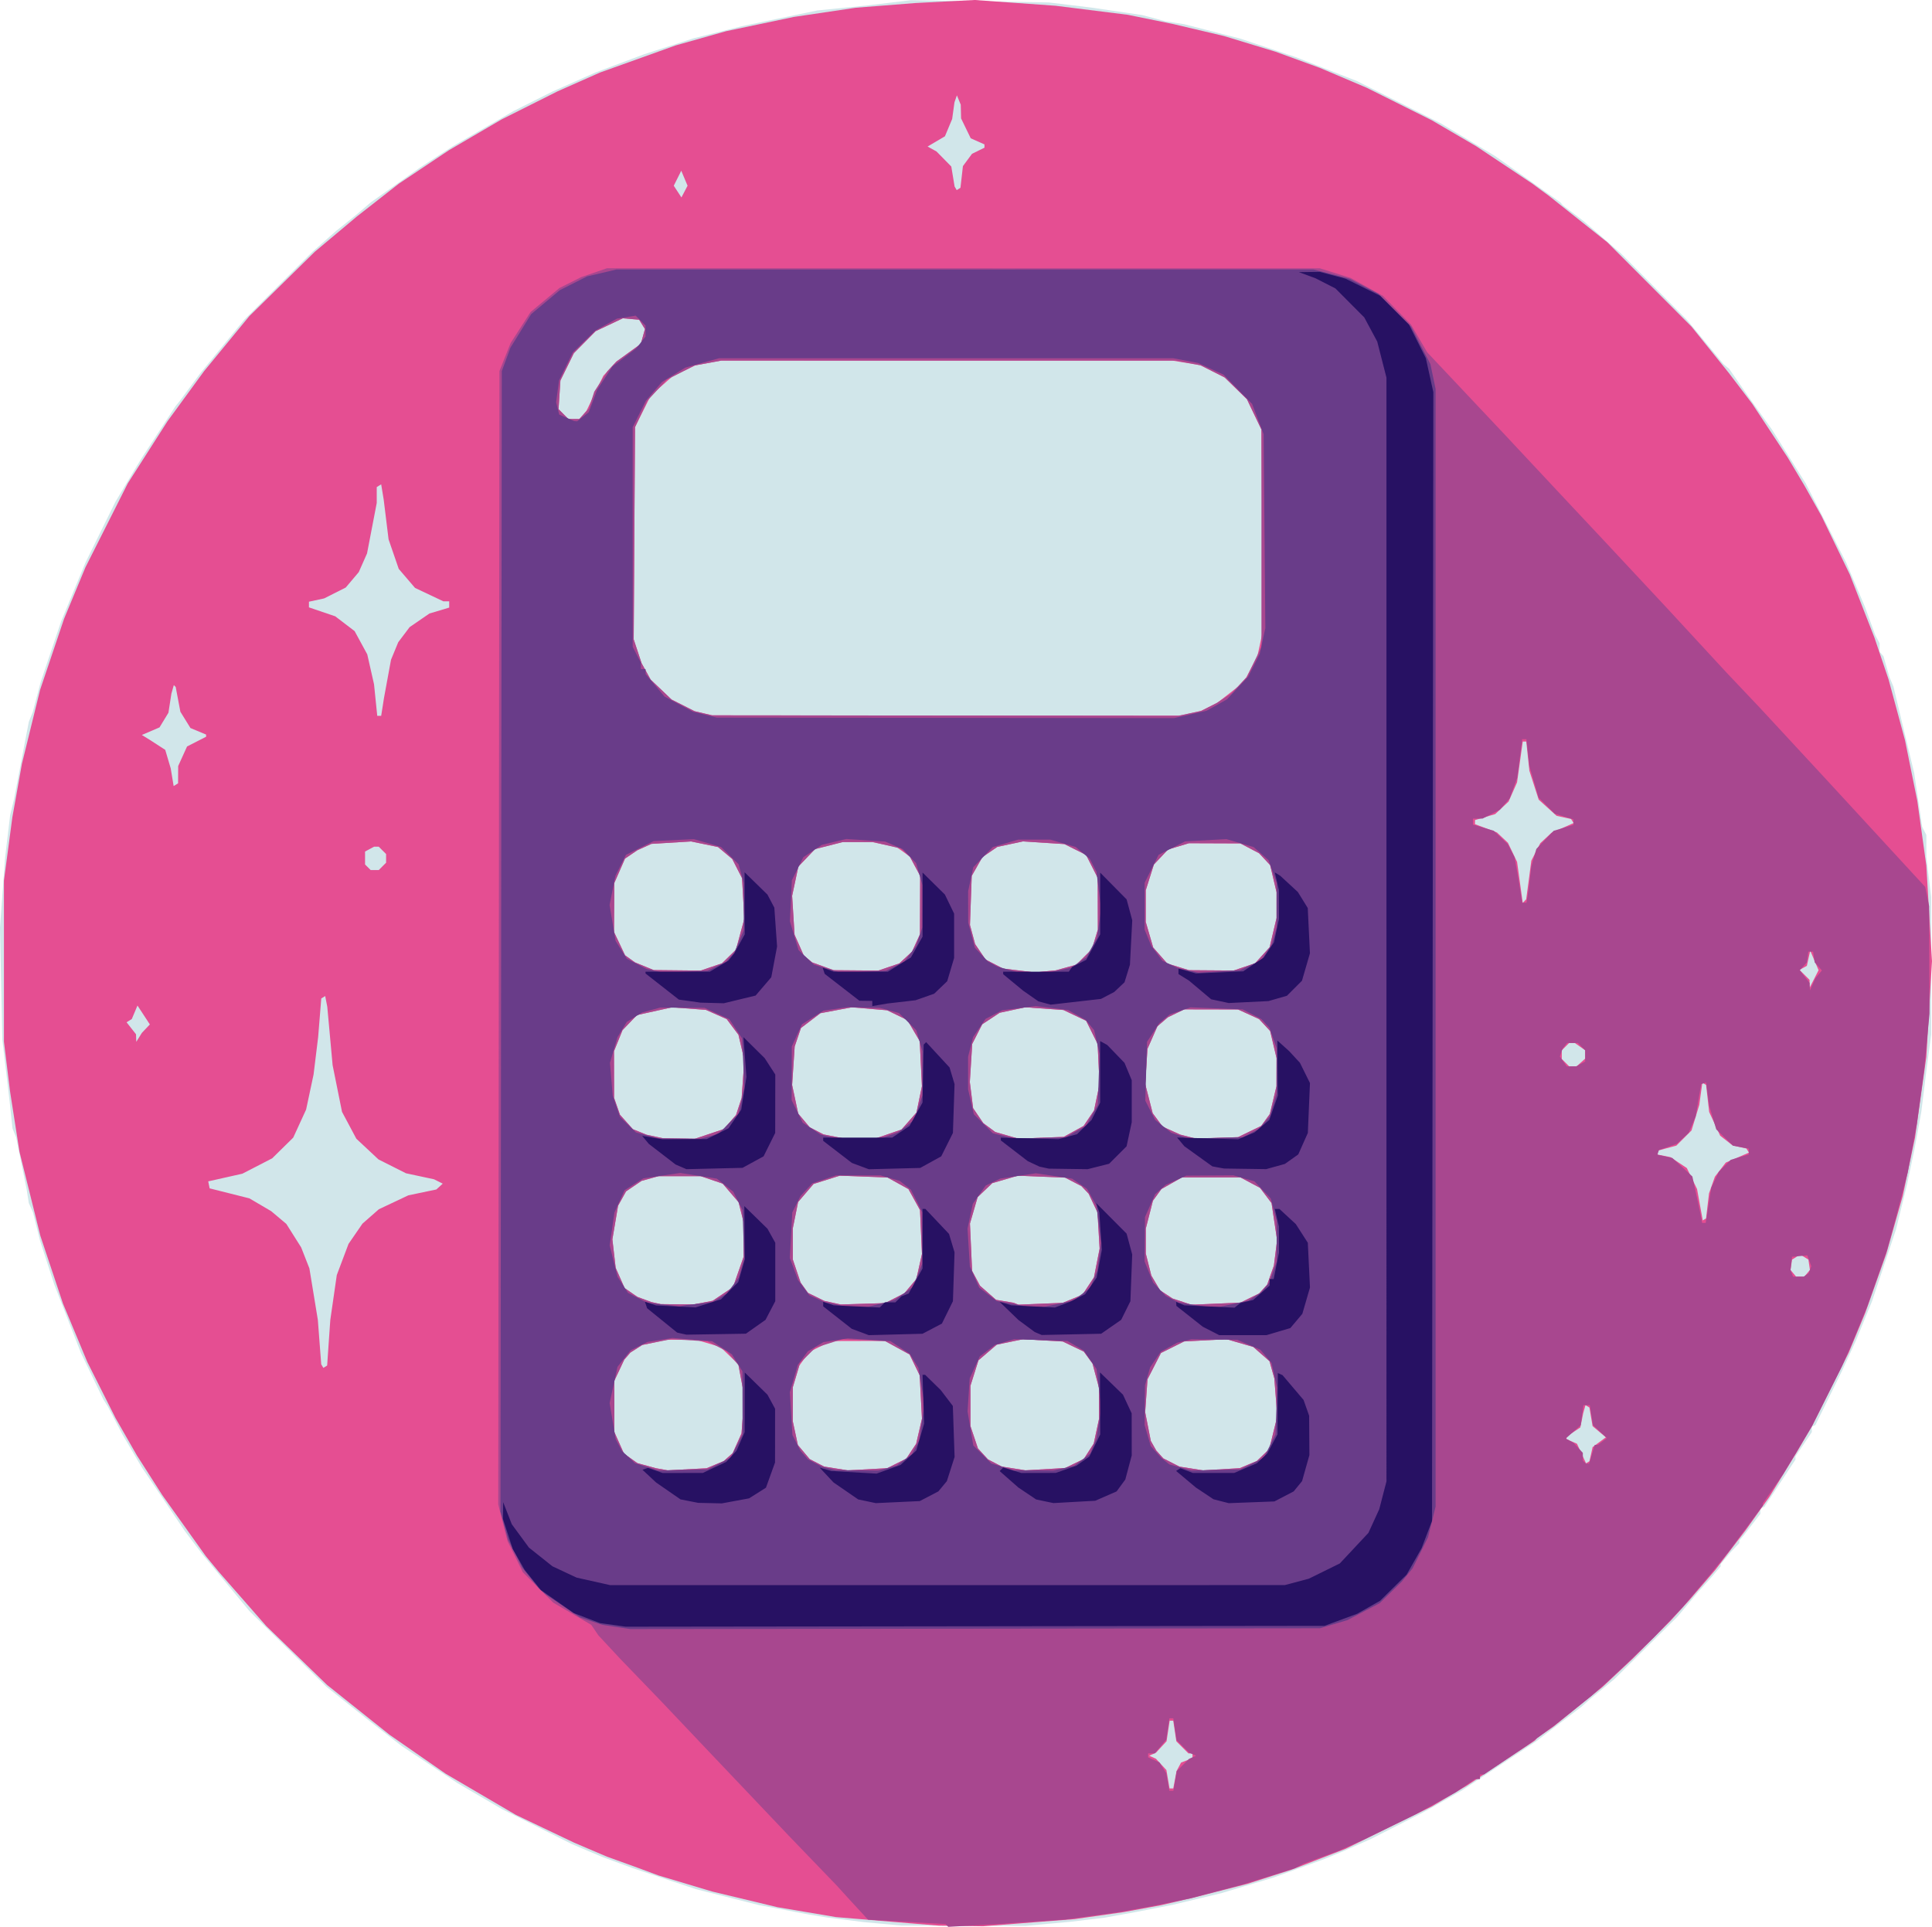 <?xml version="1.0" encoding="UTF-8" standalone="no"?>
<!-- Created with Inkscape (http://www.inkscape.org/) -->

<svg
   width="218.696mm"
   height="218.156mm"
   viewBox="0 0 218.696 218.156"
   version="1.1"
   id="svg1"
   xml:space="preserve"
   xmlns:inkscape="http://www.inkscape.org/namespaces/inkscape"
   xmlns:sodipodi="http://sodipodi.sourceforge.net/DTD/sodipodi-0.dtd"
   xmlns="http://www.w3.org/2000/svg"
   xmlns:svg="http://www.w3.org/2000/svg"><sodipodi:namedview
     id="namedview1"
     pagecolor="#ffffff"
     bordercolor="#000000"
     borderopacity="0.25"
     inkscape:showpageshadow="2"
     inkscape:pageopacity="0.0"
     inkscape:pagecheckerboard="0"
     inkscape:deskcolor="#d1d1d1"
     inkscape:document-units="mm" /><defs
     id="defs1" /><g
     inkscape:label="Layer 1"
     inkscape:groupmode="layer"
     id="layer1"
     transform="translate(-249.416,-50.729)"><g
       id="g1"
       transform="translate(253.745,11.317)"><path
         style="display:inline;fill:#d1e6ea;fill-opacity:1"
         d="m 95.601,257.226 -2.117,-0.192 -2.117,-0.267 -2.117,-0.267 -1.058,-0.176 -1.058,-0.176 -2.778,-0.524 -2.778,-0.524 -3.572,-0.903 -3.572,-0.903 -3.572,-1.188 -3.572,-1.188 -1.72,-0.633 -1.72,-0.633 -1.72,-0.727 -1.72,-0.727 -3.969,-1.986 -3.969,-1.986 -2.514,-1.469 -2.514,-1.469 -3.175,-2.114 -3.175,-2.114 -1.72,-1.338 -1.72,-1.338 -2.514,-1.997 -2.514,-1.997 -4.366,-4.295 -4.366,-4.295 -2.687,-3.246 -2.687,-3.246 -0.957,-1.268 -0.957,-1.268 -2.45,-3.627 -2.45,-3.627 -1.087,-1.852 -1.087,-1.852 -0.831,-1.587 -0.831,-1.587 -0.252,-0.397 -0.252,-0.397 -1.274,-2.646 -1.274,-2.646 -1.495,-3.836 -1.495,-3.836 -0.815,-2.509 -0.815,-2.509 -0.397,-1.593 -0.397,-1.593 -0.237,-0.529 -0.237,-0.529 -0.125,-0.794 -0.125,-0.794 -0.588,-2.91 -0.588,-2.91 -0.213,-0.529 -0.213,-0.529 -0.152,-1.455 -0.152,-1.455 -0.422,-3.572 -0.422,-3.572 -0.131,-6.326 -0.131,-6.326 0.291,-3.993 0.291,-3.993 0.284,-2.381 0.284,-2.381 0.225,-0.926 0.225,-0.926 0.833,-4.366 0.833,-4.366 0.218,-0.529 0.218,-0.529 0.449,-1.702 0.449,-1.702 1.158,-3.438 1.158,-3.438 1.377,-3.327 1.377,-3.327 1.693,-3.44 1.693,-3.44 1.185,-1.984 1.185,-1.984 0.313,-0.509 0.313,-0.509 1.911,-2.93 1.911,-2.93 0.217,-0.265 0.217,-0.265 1.176,-1.587 1.176,-1.587 2.496,-3.043 2.496,-3.043 3.857,-3.841 3.857,-3.841 1.343,-1.186 1.343,-1.186 1.157,-0.926 1.157,-0.926 0.807,-0.692 0.807,-0.692 2.778,-1.963 2.778,-1.963 1.852,-1.204 1.852,-1.204 3.44,-1.997 3.44,-1.997 2.219,-1.111 2.219,-1.111 2.411,-1.069 2.411,-1.069 2.778,-1.042 2.778,-1.042 2.778,-0.896 2.778,-0.896 2.722,-0.684 2.722,-0.684 4.289,-0.895 4.289,-0.895 2.91,-0.293 2.91,-0.293 2.381,-0.288 2.381,-0.288 7.805,0.126 7.805,0.126 2.381,0.287 2.381,0.287 2.91,0.427 2.91,0.427 1.323,0.353 1.323,0.353 1.058,0.165 1.058,0.165 3.175,0.817 3.175,0.817 3.139,1.048 3.139,1.048 0.566,0.221 0.565,0.221 2.91,1.138 2.91,1.138 4.763,2.407 4.763,2.407 3.043,1.833 3.043,1.833 3.704,2.63 3.704,2.63 0.132,0.159 0.132,0.159 1.191,0.907 1.191,0.907 2.117,1.838 2.117,1.838 3.749,3.777 3.749,3.777 2.033,2.466 2.033,2.466 0.32,0.265 0.32,0.265 1.099,1.587 1.099,1.587 1.324,1.852 1.324,1.852 1.908,3.043 1.908,3.043 2.297,4.498 2.297,4.498 1.065,2.514 1.065,2.514 0.58,1.587 0.58,1.587 0.243,0.459 0.243,0.459 v 0.48 0.48 l 0.219,0.251 0.219,0.251 0.341,1.191 0.341,1.191 0.224,0.529 0.224,0.529 1.174,4.895 1.174,4.895 0.452,3.043 0.452,3.043 0.236,0.459 0.236,0.459 0.002,1.26 0.002,1.26 0.269,2.249 0.269,2.249 0.003,7.777 0.003,7.777 -0.266,2.013 -0.266,2.013 -0.294,2.381 -0.294,2.381 -0.387,2.117 -0.387,2.117 -0.419,1.984 -0.419,1.984 -0.628,2.561 -0.628,2.561 -1.354,4.053 -1.354,4.053 -0.921,2.249 -0.921,2.249 -0.791,1.72 -0.791,1.72 -1.495,3.043 -1.495,3.043 -0.202,0.088 -0.202,0.088 v 0.312 0.312 l -0.926,1.375 -0.926,1.375 v 0.181 0.181 l -1.758,2.674 -1.758,2.674 -0.227,0.088 -0.227,0.088 -0.003,0.309 -0.003,0.309 -0.92,1.191 -0.92,1.191 -0.268,0.32 -0.268,0.32 v 0.143 0.143 l -0.463,0.484 -0.463,0.484 -0.595,0.709 -0.595,0.709 v 0.128 0.128 l -0.595,0.696 -0.595,0.696 -0.661,0.73 -0.661,0.73 -1.19,1.421 -1.19,1.421 -3.569,3.533 -3.569,3.533 -1.327,1.09 -1.327,1.09 -0.529,0.467 -0.529,0.467 -2.249,1.717 -2.249,1.717 -0.265,0.208 -0.265,0.208 -4.233,2.805 -4.233,2.805 -1.72,0.98 -1.72,0.98 -0.529,0.29 -0.529,0.29 -2.91,1.483 -2.91,1.483 -1.587,0.704 -1.587,0.704 -1.058,0.438 -1.058,0.438 -2.91,1.058 -2.91,1.058 -1.72,0.513 -1.72,0.513 -1.199,0.362 -1.199,0.362 -2.77,0.662 -2.77,0.662 -2.117,0.415 -2.117,0.415 -1.72,0.312 -1.72,0.312 -1.984,0.237 -1.984,0.237 -2.514,0.228 -2.514,0.228 -7.011,-0.018 -7.011,-0.018 z"
         id="path5" /><path
         style="fill:#e54e92"
         d="m 99.305,257.216 -2.646,-0.22 -3.175,-0.267 -3.175,-0.267 -3.307,-0.558 -3.307,-0.558 -3.704,-0.889 -3.704,-0.889 -3.043,-0.911 -3.043,-0.911 -1.191,-0.442 -1.191,-0.442 -1.72,-0.621 -1.72,-0.621 -1.852,-0.789 -1.852,-0.789 -3.307,-1.577 -3.307,-1.577 -3.969,-2.327 -3.969,-2.327 -3.175,-2.204 -3.175,-2.204 -3.536,-2.821 -3.536,-2.821 -3.445,-3.337 -3.445,-3.337 -2.676,-3.054 -2.676,-3.054 -0.754,-0.914 -0.754,-0.914 -2.452,-3.44 -2.452,-3.44 -1.439,-2.249 -1.439,-2.249 -1.211,-2.117 -1.211,-2.117 -1.597,-3.175 -1.597,-3.175 -1.377,-3.307 -1.377,-3.307 -1.28,-3.836 -1.28,-3.836 -1.183,-4.763 -1.183,-4.763 -0.536,-3.44 -0.536,-3.44 -0.341,-2.778 -0.341,-2.778 -7.258e-4,-9.128 -7.259e-4,-9.128 0.475,-3.572 0.475,-3.572 0.544,-3.043 0.544,-3.043 1.027,-4.179 1.027,-4.179 1.357,-4.023 1.357,-4.023 1.208,-2.91 1.208,-2.91 2.401,-4.763 2.401,-4.763 2.244,-3.509 2.244,-3.509 2.075,-2.841 2.075,-2.841 2.558,-3.112 2.558,-3.112 3.704,-3.642 3.704,-3.642 2.381,-1.996 2.381,-1.996 2.381,-1.863 2.381,-1.863 2.826,-1.888 2.826,-1.888 2.995,-1.752 2.995,-1.752 3.161,-1.585 3.161,-1.585 2.395,-1.062 2.395,-1.062 4.294,-1.539 4.294,-1.539 2.85,-0.804 2.85,-0.804 3.836,-0.806 3.836,-0.806 3.493,-0.519 3.493,-0.519 3.386,-0.268 3.386,-0.268 3.349,-0.172 3.349,-0.172 4.589,0.327 4.589,0.327 4.084,0.512 4.084,0.512 2.58,0.526 2.58,0.526 2.861,0.675 2.861,0.675 2.91,0.886 2.91,0.886 2.514,0.916 2.514,0.916 2.646,1.124 2.646,1.124 3.688,1.842 3.688,1.842 2.53,1.478 2.53,1.478 3.15,2.101 3.15,2.101 0.952,0.7 0.952,0.7 3.307,2.63 3.307,2.63 4.768,4.778 4.768,4.778 2.111,2.624 2.111,2.624 1.324,1.742 1.324,1.742 2.007,3.043 2.007,3.043 0.946,1.587 0.946,1.587 0.965,1.72 0.965,1.72 1.6,3.307 1.6,3.307 1.394,3.572 1.394,3.572 0.804,2.381 0.804,2.381 0.929,3.44 0.929,3.44 0.697,3.44 0.697,3.44 0.509,3.653 0.509,3.653 0.32,5.409 0.32,5.409 -0.321,5.422 -0.321,5.422 -0.64,4.566 -0.64,4.566 -0.695,3.307 -0.695,3.307 -0.929,3.262 -0.929,3.262 -1.192,3.352 -1.192,3.352 -0.936,2.249 -0.936,2.249 -2.044,4.101 -2.044,4.101 -0.926,1.587 -0.926,1.587 -1.526,2.487 -1.526,2.487 -1.337,1.878 -1.337,1.878 -1.718,2.249 -1.718,2.249 -1.478,1.72 -1.478,1.72 -1.06,1.163 -1.06,1.163 -2.14,2.144 -2.14,2.144 -1.697,1.59 -1.697,1.59 -2.778,2.249 -2.778,2.249 -0.926,0.646 -0.926,0.646 -0.132,0.149 -0.132,0.149 -3.836,2.541 -3.836,2.541 -2.002,1.19 -2.002,1.19 -4.877,2.395 -4.877,2.395 -3.043,1.178 -3.043,1.178 -2.514,0.806 -2.514,0.806 -3.043,0.78 -3.043,0.78 -1.852,0.43 -1.852,0.43 -2.117,0.391 -2.117,0.391 -2.778,0.396 -2.778,0.396 -5.171,0.406 -5.171,0.406 -2.502,-0.037 -2.502,-0.037 z m 29.363,-16.305 0.185,-0.987 0.257,-0.481 0.257,-0.481 0.645,-0.245 0.645,-0.245 v -0.271 -0.271 h -0.229 -0.229 l -0.685,-0.685 -0.685,-0.685 -0.175,-1.167 -0.175,-1.167 h -0.204 -0.204 l -0.175,1.165 -0.175,1.165 -0.601,0.649 -0.601,0.649 -0.379,0.17 -0.379,0.17 0.379,0.17 0.379,0.17 0.593,0.64 0.593,0.64 0.176,1.042 0.176,1.042 h 0.212 0.212 z m -52.046,-35.67 0.968,-0.404 0.511,-0.453 0.511,-0.453 0.498,-1.113 0.498,-1.113 0.161,-2.093 0.161,-2.093 -0.338,-1.821 -0.338,-1.821 -1.022,-0.982 -1.022,-0.982 -1.37,-0.407 -1.37,-0.407 H 72.812 71.153 l -1.4,0.3 -1.4,0.3 -0.664,0.424 -0.664,0.424 -0.346,0.401 -0.346,0.401 -0.56,1.191 -0.56,1.191 v 2.91 2.91 l 0.542,1.215 0.542,1.215 0.761,0.541 0.761,0.541 1.058,0.291 1.058,0.291 0.661,0.117 0.661,0.117 2.198,-0.116 2.198,-0.116 z m 20.554,-0.142 1.084,-0.541 0.559,-0.843 0.559,-0.843 0.328,-1.422 0.328,-1.422 -0.128,-2.45 -0.128,-2.45 -0.572,-1.182 -0.572,-1.182 -1.385,-0.767 -1.385,-0.767 -3.043,0.008 -3.043,0.008 -1.261,0.618 -1.261,0.618 -0.557,0.782 -0.557,0.782 -0.365,1.214 -0.365,1.214 v 1.929 1.929 l 0.288,1.344 0.288,1.344 0.669,0.796 0.669,0.796 0.818,0.423 0.818,0.423 1.333,0.213 1.333,0.213 2.23,-0.121 2.23,-0.121 z m 20.12,0.01 1.058,-0.513 0.562,-0.873 0.562,-0.873 0.298,-1.391 0.298,-1.391 -0.003,-1.773 -0.003,-1.773 -0.364,-1.365 -0.364,-1.365 -0.493,-0.677 -0.493,-0.677 -1.191,-0.572 -1.191,-0.572 -2.249,-0.13 -2.249,-0.13 -1.487,0.309 -1.487,0.309 -1.035,0.886 -1.035,0.886 -0.454,1.441 -0.454,1.441 v 2.283 2.283 l 0.424,1.266 0.424,1.266 0.569,0.62 0.569,0.62 0.784,0.407 0.784,0.407 1.333,0.211 1.333,0.211 2.249,-0.129 2.249,-0.129 z m 19.674,0.122 0.963,-0.402 0.706,-0.676 0.706,-0.676 0.455,-1.856 0.455,-1.856 -0.168,-2.15 -0.168,-2.15 -0.271,-0.97 -0.271,-0.97 -0.921,-0.808 -0.921,-0.808 -1.504,-0.437 -1.504,-0.437 -2.408,0.126 -2.408,0.126 -1.312,0.654 -1.312,0.654 -0.762,1.488 -0.762,1.488 -0.133,1.863 -0.133,1.863 0.32,1.628 0.32,1.628 0.31,0.545 0.31,0.545 0.397,0.443 0.397,0.443 0.916,0.466 0.916,0.466 1.333,0.212 1.333,0.212 2.08,-0.124 2.08,-0.124 z m 38.801,-1.18 0.176,-0.8 0.75,-0.555 0.75,-0.555 -0.751,-0.632 -0.751,-0.632 -0.178,-1.052 -0.178,-1.052 -0.223,-0.138 -0.223,-0.138 -0.132,0.467 -0.132,0.467 -0.159,0.796 -0.159,0.796 -0.786,0.527 -0.786,0.527 -7.6e-4,0.136 -7.6e-4,0.136 0.595,0.261 0.595,0.261 0.515,1.108 0.515,1.108 0.192,-0.119 0.192,-0.119 z m -142.892,-12.618 0.181,-2.584 0.367,-2.539 0.367,-2.539 0.664,-1.763 0.664,-1.763 0.789,-1.147 0.789,-1.147 0.928,-0.815 0.928,-0.815 1.667,-0.787 1.667,-0.787 1.587,-0.332 1.587,-0.332 0.362,-0.33 0.362,-0.33 -0.494,-0.247 -0.494,-0.247 -1.587,-0.34 -1.587,-0.34 -1.555,-0.783 -1.555,-0.783 -1.254,-1.173 -1.254,-1.173 -0.811,-1.522 -0.811,-1.522 -0.532,-2.642 -0.532,-2.642 -0.302,-3.307 -0.302,-3.307 -0.118,-0.606 -0.118,-0.606 -0.222,0.137 -0.222,0.137 -0.177,2.189 -0.177,2.189 -0.259,2.117 -0.259,2.117 -0.422,1.984 -0.422,1.984 -0.729,1.587 -0.729,1.587 -1.192,1.173 -1.192,1.173 -1.687,0.87 -1.687,0.87 -1.932,0.434 -1.932,0.434 0.08,0.396 0.08,0.396 2.249,0.566 2.249,0.566 1.234,0.725 1.234,0.725 0.857,0.721 0.857,0.721 0.841,1.332 0.841,1.332 0.465,1.187 0.465,1.187 0.478,2.914 0.478,2.914 0.191,2.514 0.191,2.514 0.121,0.203 0.121,0.203 0.215,-0.133 0.215,-0.133 z m 42.377,-4.537 1.088,-0.211 1.151,-0.773 1.151,-0.773 0.599,-1.717 0.599,-1.717 0.007,-1.933 0.007,-1.933 -0.292,-1.16 -0.292,-1.16 -0.898,-1.049 -0.898,-1.049 -1.239,-0.422 -1.239,-0.422 -2.4,0.001 -2.4,10e-4 -0.957,0.266 -0.957,0.266 -0.874,0.593 -0.874,0.593 -0.452,0.812 -0.452,0.812 -0.322,1.907 -0.322,1.907 0.187,1.614 0.187,1.614 0.506,1.143 0.506,1.143 0.721,0.496 0.721,0.496 0.794,0.296 0.794,0.296 0.529,0.116 0.529,0.116 1.852,0.019 1.852,0.019 z m 21.699,-0.507 1.091,-0.559 0.675,-0.802 0.675,-0.802 0.318,-1.419 0.318,-1.419 -0.109,-2.487 -0.109,-2.487 -0.655,-1.187 -0.655,-1.187 -1.187,-0.658 -1.187,-0.658 -2.697,-0.102 -2.697,-0.102 -1.485,0.467 -1.485,0.467 -0.877,1.024 -0.877,1.024 -0.3,1.493 -0.3,1.493 v 1.761 1.761 l 0.44,1.304 0.44,1.304 0.42,0.587 0.42,0.587 0.926,0.454 0.926,0.454 0.926,0.202 0.926,0.202 2.514,-0.077 2.514,-0.077 z m 20.13,0.069 1.113,-0.458 0.653,-0.986 0.653,-0.986 0.319,-1.623 0.319,-1.623 -0.12,-2.052 -0.12,-2.052 -0.5,-1.058 -0.5,-1.058 -0.406,-0.429 -0.406,-0.429 -0.926,-0.483 -0.926,-0.483 -2.678,-0.108 -2.678,-0.108 -1.444,0.42 -1.444,0.42 -0.83,0.793 -0.83,0.793 -0.435,1.496 -0.435,1.496 0.121,2.678 0.121,2.678 0.447,0.841 0.447,0.841 0.91,0.799 0.91,0.799 0.998,0.167 0.998,0.167 0.265,0.107 0.265,0.107 2.514,-0.103 2.514,-0.103 z m 20.057,-0.082 1.062,-0.521 0.453,-0.5 0.453,-0.5 0.381,-1.079 0.381,-1.079 0.18,-1.442 0.18,-1.442 -0.314,-2.095 -0.314,-2.095 -0.652,-0.862 -0.652,-0.862 -1.109,-0.593 -1.109,-0.593 h -3.307 -3.307 l -1.167,0.661 -1.167,0.661 -0.479,0.661 -0.479,0.661 -0.404,1.577 -0.404,1.577 v 1.415 1.415 l 0.313,1.242 0.313,1.242 0.494,0.838 0.494,0.838 0.709,0.464 0.709,0.464 1.064,0.352 1.064,0.352 2.778,-0.118 2.778,-0.118 z m 63.088,-2.803 0.317,-0.382 -0.086,-0.583 -0.086,-0.583 -0.463,-0.29 -0.463,-0.29 -0.463,0.29 -0.463,0.29 -0.086,0.583 -0.086,0.583 0.317,0.382 0.317,0.382 h 0.464 0.464 z m -11.274,-7.63 0.166,-1.412 0.334,-0.947 0.334,-0.947 0.617,-0.8 0.617,-0.8 1.31,-0.563 1.31,-0.563 -0.144,-0.233 -0.144,-0.233 -0.778,-0.171 -0.778,-0.171 -0.707,-0.556 -0.707,-0.556 -0.623,-1.344 -0.623,-1.344 -0.173,-1.527 -0.173,-1.527 -0.213,-0.131 -0.213,-0.131 -0.173,1.262 -0.174,1.262 -0.439,1.446 -0.439,1.446 -0.858,0.858 -0.858,0.858 -1.06,0.285 -1.06,0.285 v 0.221 0.221 l 0.728,0.146 0.728,0.146 0.926,0.617 0.926,0.617 0.578,1.188 0.578,1.188 0.323,1.776 0.323,1.776 0.187,-0.115 0.187,-0.115 z m -112.994,-8.148 1.645,-0.549 0.691,-0.799 0.691,-0.799 0.317,-0.967 0.317,-0.967 0.152,-2.147 0.152,-2.147 -0.333,-1.425 -0.333,-1.425 -0.666,-0.891 -0.666,-0.891 -1.175,-0.52 -1.175,-0.52 -1.923,-0.145 -1.923,-0.145 -1.98,0.44 -1.98,0.44 -0.818,0.852 -0.818,0.852 -0.483,1.191 -0.483,1.191 0.005,2.646 0.005,2.646 0.333,0.953 0.333,0.953 0.731,0.818 0.731,0.818 0.783,0.316 0.783,0.316 0.926,0.198 0.926,0.198 1.794,0.03 1.794,0.03 z m 20.239,0.026 1.515,-0.523 0.847,-0.961 0.847,-0.961 0.309,-1.491 0.309,-1.491 -0.123,-2.553 -0.123,-2.553 -0.699,-1.193 -0.699,-1.193 -1.144,-0.554 -1.144,-0.554 -2.003,-0.169 -2.003,-0.169 -1.777,0.335 -1.777,0.335 -1.1,0.837 -1.1,0.837 -0.355,1.046 -0.355,1.046 -0.145,2.179 -0.145,2.179 0.344,1.622 0.344,1.622 0.65,0.773 0.65,0.773 0.782,0.405 0.782,0.405 1.104,0.218 1.104,0.218 1.793,0.029 1.793,0.029 z m 21.007,-0.311 1.125,-0.621 0.59,-0.876 0.59,-0.876 0.31,-1.492 0.31,-1.492 -0.109,-2.276 -0.109,-2.276 -0.649,-1.309 -0.649,-1.309 -1.295,-0.611 -1.295,-0.611 -2.15,-0.152 -2.15,-0.152 -1.45,0.31 -1.45,0.31 -0.987,0.652 -0.987,0.652 -0.567,1.111 -0.567,1.111 -0.135,2.159 -0.135,2.159 0.185,1.478 0.185,1.478 0.578,0.849 0.578,0.849 0.678,0.502 0.678,0.502 1.306,0.376 1.306,0.376 2.569,-0.101 2.569,-0.101 z m 19.915,0.013 1.307,-0.634 0.49,-0.674 0.49,-0.674 0.376,-1.575 0.376,-1.575 0.005,-1.587 0.005,-1.587 -0.362,-1.537 -0.362,-1.537 -0.626,-0.677 -0.626,-0.677 -1.191,-0.544 -1.191,-0.544 -3.043,-0.006 -3.043,-0.006 -0.926,0.446 -0.926,0.446 -0.594,0.509 -0.594,0.509 -0.565,1.281 -0.565,1.281 -0.128,1.991 -0.128,1.991 0.423,1.652 0.423,1.652 0.563,0.762 0.563,0.762 1.001,0.451 1.001,0.451 0.887,0.226 0.887,0.226 2.381,-0.083 2.381,-0.083 z m 37.5,-7.818 0.484,-0.438 v -0.473 -0.473 l -0.588,-0.412 -0.588,-0.412 h -0.319 -0.319 l -0.416,0.416 -0.416,0.416 v 0.491 0.491 l 0.416,0.416 0.416,0.416 h 0.423 0.423 z m -162.443,-3.829 0.454,-0.477 -0.701,-1.071 -0.701,-1.071 -0.322,0.765 -0.322,0.765 -0.295,0.183 -0.295,0.183 0.534,0.679 0.534,0.679 0.016,0.427 0.016,0.427 0.315,-0.506 0.315,-0.506 z m 188.875,-7.724 -0.472,-1.106 -0.191,0.858 -0.191,0.858 -0.412,0.23 -0.412,0.23 0.565,0.565 0.565,0.565 v 0.453 0.453 l 0.51,-1.001 0.51,-1.001 z m -84.714,0.804 1.163,-0.322 0.884,-0.882 0.884,-0.882 0.335,-1.102 0.335,-1.102 -0.007,-2.931 -0.007,-2.931 -0.66,-1.302 -0.66,-1.302 -1.225,-0.611 -1.225,-0.611 -2.346,-0.152 -2.346,-0.152 -1.451,0.311 -1.451,0.311 -0.846,0.579 -0.846,0.579 -0.603,1.063 -0.603,1.063 -0.1,2.781 -0.1,2.781 0.291,1.081 0.291,1.081 0.596,0.877 0.596,0.877 0.983,0.507 0.983,0.507 1.796,0.218 1.796,0.218 1.191,-0.116 1.191,-0.116 z m -40.142,-0.069 1.2,-0.409 0.79,-0.772 0.79,-0.772 0.474,-1.752 0.474,-1.752 -0.131,-2.297 -0.131,-2.297 -0.554,-1.086 -0.554,-1.087 -0.803,-0.675 -0.803,-0.675 -1.524,-0.317 -1.524,-0.317 -2.249,0.138 -2.249,0.138 -0.794,0.359 -0.794,0.359 -0.7,0.475 -0.7,0.475 -0.603,1.376 -0.603,1.376 -0.019,2.778 -0.019,2.778 0.626,1.32 0.626,1.32 0.56,0.4 0.56,0.4 1.063,0.436 1.063,0.436 2.665,0.027 2.665,0.027 z m 20.088,0.007 1.18,-0.402 0.721,-0.668 0.721,-0.668 0.449,-0.98 0.449,-0.98 0.012,-3.307 0.012,-3.307 -0.589,-1.102 -0.589,-1.102 -0.734,-0.518 -0.734,-0.518 -1.402,-0.298 -1.402,-0.298 h -1.651 -1.651 l -1.577,0.401 -1.577,0.401 -0.943,0.991 -0.943,0.991 -0.351,1.655 -0.351,1.655 0.137,2.2 0.137,2.2 0.518,1.169 0.518,1.169 0.473,0.397 0.473,0.397 1.224,0.443 1.224,0.443 2.533,0.021 2.533,0.021 z m 40.246,-0.01 1.209,-0.412 0.824,-0.906 0.824,-0.906 0.391,-1.659 0.391,-1.659 -2.2e-4,-1.455 -2.3e-4,-1.455 -0.362,-1.537 -0.362,-1.537 -0.626,-0.671 -0.626,-0.671 -1.058,-0.557 -1.058,-0.557 -2.91,-0.011 -2.91,-0.011 -1.184,0.355 -1.184,0.355 -0.803,0.851 -0.803,0.851 -0.461,1.461 -0.461,1.461 v 1.788 1.788 l 0.421,1.448 0.421,1.448 0.797,0.908 0.797,0.908 1.229,0.378 1.229,0.378 2.533,0.018 2.533,0.018 z m 32.19,-9.84 0.286,-2.182 0.509,-0.993 0.509,-0.993 0.624,-0.582 0.624,-0.582 1.26,-0.557 1.26,-0.557 -0.142,-0.229 -0.142,-0.229 -0.82,-0.18 -0.82,-0.18 -1.012,-0.915 -1.012,-0.915 -0.528,-1.637 -0.528,-1.637 -0.176,-1.654 -0.176,-1.654 h -0.199 -0.199 l -0.323,2.315 -0.323,2.315 -0.478,1.083 -0.478,1.083 -0.761,0.711 -0.761,0.711 -1.14,0.336 -1.14,0.336 -0.002,0.231 -0.002,0.231 1.244,0.472 1.244,0.472 0.622,0.585 0.622,0.585 0.517,1.081 0.517,1.081 0.321,2.326 0.321,2.326 0.195,-0.21 0.195,-0.21 z m -129.764,-1.541 0.416,-0.416 v -0.491 -0.491 l -0.416,-0.416 -0.416,-0.416 h -0.263 -0.263 l -0.512,0.274 -0.512,0.274 v 0.732 0.732 l 0.318,0.318 0.318,0.318 h 0.457 0.457 z m -23.126,-10.382 0.006,-0.977 0.503,-1.109 0.503,-1.109 1.078,-0.55 1.078,-0.55 v -0.123 -0.123 l -0.886,-0.37 -0.886,-0.37 -0.57,-0.922 -0.57,-0.922 -0.266,-1.403 -0.266,-1.403 -0.106,-0.106 -0.106,-0.106 -0.137,0.483 -0.137,0.483 -0.167,1.081 -0.167,1.081 -0.505,0.831 -0.505,0.831 -1,0.429 -1,0.429 0.495,0.306 0.495,0.306 0.828,0.537 0.828,0.537 0.311,1.05 0.311,1.05 0.165,1 0.165,1 0.251,-0.155 0.251,-0.155 z m 23.143,-7.657 0.154,-0.992 0.401,-2.183 0.401,-2.183 0.409,-0.992 0.409,-0.992 0.643,-0.853 0.643,-0.853 1.123,-0.772 1.123,-0.772 1.118,-0.335 1.118,-0.335 v -0.355 -0.355 l -0.331,-2.1e-4 -0.331,-2.1e-4 -1.603,-0.758 -1.603,-0.758 -0.922,-1.077 -0.922,-1.077 -0.575,-1.67 -0.575,-1.67 -0.276,-2.249 -0.276,-2.249 -0.143,-0.867 -0.143,-0.867 -0.251,0.155 -0.251,0.155 v 0.897 0.897 l -0.549,2.858 -0.549,2.858 -0.468,1.058 -0.468,1.058 -0.738,0.873 -0.738,0.873 -1.222,0.616 -1.222,0.616 -0.86,0.186 -0.86,0.186 v 0.321 0.321 l 1.488,0.506 1.488,0.506 1.097,0.838 1.097,0.838 0.716,1.316 0.716,1.316 0.383,1.694 0.383,1.694 0.182,1.786 0.182,1.786 h 0.222 0.222 z m 91.416,0.715 1.191,-0.264 0.926,-0.454 0.926,-0.454 1.191,-0.926 1.191,-0.926 0.469,-0.531 0.469,-0.531 0.623,-1.191 0.623,-1.191 0.316,-1.455 0.316,-1.455 -0.086,-11.377 -0.086,-11.377 -0.822,-1.72 -0.822,-1.72 -1.257,-1.228 -1.257,-1.228 -1.376,-0.696 -1.376,-0.696 -1.573,-0.258 -1.573,-0.258 -25.55,-0.002 -25.55,-0.002 -1.469,0.271 -1.469,0.271 -1.292,0.626 -1.292,0.626 -1.222,1.079 -1.222,1.079 -0.895,1.794 -0.895,1.794 -0.074,12.013 -0.074,12.013 0.447,1.349 0.447,1.349 0.512,0.926 0.512,0.926 1.184,1.129 1.184,1.13 1.303,0.66 1.303,0.66 0.993,0.234 0.993,0.234 26.458,0.02 26.458,0.02 z m -68.738,-33.788 0.4,-0.463 0.956,-1.984 0.956,-1.984 0.736,-0.801 0.736,-0.801 1.387,-1.006 1.387,-1.006 0.233,-0.839 0.233,-0.839 -0.328,-0.529 -0.328,-0.529 -0.926,-0.08 -0.926,-0.08 -1.539,0.729 -1.539,0.729 -1.233,1.246 -1.233,1.246 -0.759,1.545 -0.759,1.545 -0.106,1.625 -0.106,1.625 0.558,0.558 0.558,0.558 h 0.62 0.62 z m 11.489,-26.8 -0.357,-0.85 -0.424,0.85 -0.424,0.85 0.434,0.663 0.434,0.663 0.347,-0.663 0.347,-0.663 z m 31.388,-0.145 0.138,-1.227 0.516,-0.697 0.516,-0.697 0.704,-0.345 0.704,-0.345 V 55.946 55.76 l -0.777,-0.344 -0.777,-0.344 -0.546,-1.127 -0.546,-1.127 -0.019,-0.776 -0.019,-0.776 -0.218,-0.529 -0.218,-0.529 -0.138,0.397 -0.138,0.397 -0.13,0.941 -0.13,0.941 -0.409,0.979 -0.409,0.979 -0.982,0.58 -0.982,0.58 0.504,0.279 0.504,0.279 0.838,0.853 0.838,0.853 0.187,1.132 0.187,1.132 0.12,0.203 0.12,0.203 0.211,-0.131 0.211,-0.131 z"
         id="path4" /><path
         style="fill:#a8478f"
         d="m 102.861,257.412 -0.148,-0.157 -4.39,-0.249 -4.39,-0.249 -1.057,-1.146 -1.057,-1.146 -0.722,-0.794 -0.722,-0.794 -2.678,-2.782 -2.678,-2.782 -4.763,-5.016 -4.763,-5.016 -2.514,-2.652 -2.514,-2.652 -2.298,-2.383 -2.298,-2.383 -1.231,-1.323 -1.231,-1.323 -0.404,-0.595 -0.404,-0.595 -2.152,-1.257 -2.152,-1.257 -1.72,-1.72 -1.72,-1.72 -0.869,-1.77 -0.869,-1.77 -0.524,-2.071 -0.524,-2.071 0.069,-64.157 0.069,-64.157 0.633,-1.587 0.633,-1.587 1.128,-1.755 1.128,-1.755 1.634,-1.36 1.634,-1.36 1.235,-0.618 1.235,-0.618 1.455,-0.5 1.455,-0.5 40.349,0.003 40.349,0.003 1.741,0.544 1.741,0.544 1.831,1.018 1.831,1.018 1.587,1.627 1.587,1.627 0.918,1.569 0.918,1.569 4.242,4.502 4.242,4.502 3.704,3.961 3.704,3.961 2.117,2.257 2.117,2.257 3.452,3.699 3.452,3.699 3.42,3.704 3.42,3.704 1.88,1.984 1.88,1.984 3.683,3.978 3.683,3.978 5.689,6.179 5.689,6.179 0.22,1.088 0.22,1.088 0.021,6.085 0.021,6.085 -0.302,3.175 -0.302,3.175 -0.411,3.043 -0.411,3.043 -0.522,2.778 -0.522,2.778 -0.655,2.514 -0.655,2.514 -0.509,1.852 -0.509,1.852 -1.112,3.175 -1.112,3.175 -0.925,2.249 -0.925,2.249 -0.527,1.191 -0.527,1.191 -1.706,3.403 -1.706,3.403 -1.611,2.683 -1.611,2.683 -1.155,1.666 -1.155,1.666 v 0.117 0.117 l -0.929,1.259 -0.929,1.259 -0.203,0.265 -0.203,0.265 -0.781,1.058 -0.781,1.058 -1.063,1.317 -1.063,1.317 -1.566,1.858 -1.566,1.858 -1.609,1.692 -1.609,1.692 -1.587,1.531 -1.587,1.531 -1.082,1.011 -1.082,1.011 -0.902,0.801 -0.902,0.801 -1.983,1.581 -1.983,1.581 -1.589,1.173 -1.589,1.173 -2.483,1.672 -2.483,1.672 h -0.229 -0.229 v 0.265 0.265 h -0.283 -0.283 l -1.106,0.757 -1.106,0.757 -2.249,1.235 -2.249,1.235 -2.91,1.419 -2.91,1.419 -1.455,0.649 -1.455,0.649 -1.984,0.73 -1.984,0.73 -0.489,0.256 -0.489,0.256 -2.951,0.919 -2.951,0.919 -2.988,0.789 -2.988,0.789 -2.039,0.419 -2.039,0.419 -1.984,0.359 -1.984,0.359 -3.043,0.419 -3.043,0.419 -3.836,0.257 -3.836,0.257 -2.778,0.157 -2.778,0.157 z m 25.822,-16.36 0.188,-1.111 0.698,-0.698 0.698,-0.698 0.394,-0.176 0.394,-0.176 -0.394,-0.176 -0.394,-0.176 -0.707,-0.707 -0.707,-0.707 -0.185,-1.234 -0.185,-1.234 h -0.218 -0.218 l -0.181,1.209 -0.181,1.209 -0.652,0.775 -0.652,0.775 h -0.373 -0.373 v 0.222 0.222 l 0.647,0.295 0.647,0.295 0.381,0.607 0.381,0.607 0.174,0.992 0.174,0.992 h 0.229 0.229 z m -52.06,-35.811 0.968,-0.404 0.511,-0.453 0.511,-0.453 0.498,-1.113 0.498,-1.113 0.161,-2.093 0.161,-2.093 -0.335,-1.774 -0.335,-1.774 -0.661,-0.786 -0.661,-0.786 -1.091,-0.561 -1.091,-0.561 -2.052,-0.123 -2.052,-0.123 -1.628,0.32 -1.628,0.32 -0.685,0.438 -0.685,0.438 -0.346,0.401 -0.346,0.401 -0.56,1.191 -0.56,1.191 v 2.91 2.91 l 0.542,1.215 0.542,1.215 0.761,0.541 0.761,0.541 1.058,0.291 1.058,0.291 0.661,0.117 0.661,0.117 2.198,-0.116 2.198,-0.116 z m 20.554,-0.142 1.084,-0.541 0.559,-0.843 0.559,-0.843 0.328,-1.422 0.328,-1.422 -0.128,-2.45 -0.128,-2.45 -0.572,-1.182 -0.572,-1.182 -1.385,-0.756 -1.385,-0.756 -2.428,-0.108 -2.428,-0.108 -1.515,0.476 -1.515,0.476 -0.875,0.875 -0.875,0.875 -0.408,1.373 -0.408,1.373 v 1.923 1.923 l 0.288,1.344 0.288,1.344 0.669,0.796 0.669,0.796 0.818,0.423 0.818,0.423 1.333,0.213 1.333,0.213 2.23,-0.121 2.23,-0.121 z m 20.12,0.01 1.058,-0.513 0.562,-0.873 0.562,-0.873 0.298,-1.391 0.298,-1.391 -0.003,-1.773 -0.003,-1.773 -0.364,-1.365 -0.364,-1.365 -0.493,-0.677 -0.493,-0.677 -1.191,-0.572 -1.191,-0.572 -2.249,-0.13 -2.249,-0.13 -1.487,0.309 -1.487,0.309 -1.035,0.886 -1.035,0.886 -0.454,1.441 -0.454,1.441 v 2.283 2.283 l 0.424,1.266 0.424,1.266 0.569,0.62 0.569,0.62 0.784,0.407 0.784,0.407 1.333,0.211 1.333,0.211 2.249,-0.129 2.249,-0.129 z m 19.674,0.122 0.963,-0.402 0.706,-0.676 0.706,-0.676 0.455,-1.856 0.455,-1.856 -0.168,-2.15 -0.168,-2.15 -0.271,-0.97 -0.271,-0.97 -0.921,-0.808 -0.921,-0.808 -1.504,-0.437 -1.504,-0.437 -2.408,0.126 -2.408,0.126 -1.312,0.654 -1.312,0.654 -0.762,1.488 -0.762,1.488 -0.133,1.863 -0.133,1.863 0.32,1.628 0.32,1.628 0.31,0.545 0.31,0.545 0.397,0.443 0.397,0.443 0.916,0.466 0.916,0.466 1.333,0.212 1.333,0.212 2.08,-0.124 2.08,-0.124 z m 38.9,-1.168 0.317,-1.058 0.188,-0.008 0.188,-0.008 0.501,-0.379 0.501,-0.379 -0.788,-0.737 -0.788,-0.737 -0.179,-1.124 -0.179,-1.124 h -0.359 -0.359 l -0.151,1.124 -0.151,1.124 -0.851,0.76 -0.851,0.76 0.442,0.247 0.442,0.247 0.525,0.564 0.525,0.564 v 0.435 0.435 l 0.176,0.176 0.176,0.176 h 0.179 0.179 z m -100.613,-17.167 1.088,-0.211 1.151,-0.773 1.151,-0.773 0.599,-1.717 0.599,-1.717 0.007,-1.933 0.007,-1.933 -0.292,-1.16 -0.292,-1.16 -0.898,-1.049 -0.898,-1.049 -1.239,-0.422 -1.239,-0.422 -2.4,0.001 -2.4,10e-4 -0.957,0.266 -0.957,0.266 -0.874,0.593 -0.874,0.593 -0.452,0.812 -0.452,0.812 -0.322,1.907 -0.322,1.907 0.187,1.614 0.187,1.614 0.506,1.143 0.506,1.143 0.721,0.496 0.721,0.496 0.794,0.296 0.794,0.296 0.529,0.116 0.529,0.116 1.852,0.019 1.852,0.019 z m 21.699,-0.507 1.091,-0.559 0.675,-0.802 0.675,-0.802 0.318,-1.419 0.318,-1.419 -0.109,-2.487 -0.109,-2.487 -0.655,-1.187 -0.655,-1.187 -1.187,-0.658 -1.187,-0.658 -2.697,-0.102 -2.697,-0.102 -1.485,0.467 -1.485,0.467 -0.877,1.024 -0.877,1.024 -0.3,1.493 -0.3,1.493 v 1.761 1.761 l 0.44,1.304 0.44,1.304 0.42,0.587 0.42,0.587 0.926,0.454 0.926,0.454 0.926,0.202 0.926,0.202 2.514,-0.077 2.514,-0.077 z m 20.13,0.069 1.113,-0.458 0.653,-0.986 0.653,-0.986 0.319,-1.623 0.319,-1.623 -0.12,-2.052 -0.12,-2.052 -0.5,-1.058 -0.5,-1.058 -0.406,-0.429 -0.406,-0.429 -0.926,-0.483 -0.926,-0.483 -2.678,-0.108 -2.678,-0.108 -1.444,0.42 -1.444,0.42 -0.83,0.793 -0.83,0.793 -0.435,1.496 -0.435,1.496 0.121,2.678 0.121,2.678 0.447,0.841 0.447,0.841 0.91,0.799 0.91,0.799 0.998,0.167 0.998,0.167 0.265,0.107 0.265,0.107 2.514,-0.103 2.514,-0.103 z m 20.057,-0.082 1.062,-0.521 0.453,-0.5 0.453,-0.5 0.381,-1.079 0.381,-1.079 0.18,-1.442 0.18,-1.442 -0.314,-2.095 -0.314,-2.095 -0.652,-0.862 -0.652,-0.862 -1.109,-0.593 -1.109,-0.593 h -3.307 -3.307 l -1.167,0.661 -1.167,0.661 -0.479,0.661 -0.479,0.661 -0.404,1.577 -0.404,1.577 v 1.415 1.415 l 0.313,1.242 0.313,1.242 0.494,0.838 0.494,0.838 0.709,0.464 0.709,0.464 1.064,0.352 1.064,0.352 2.778,-0.118 2.778,-0.118 z m 62.987,-2.624 0.284,-0.194 0.144,-0.397 0.144,-0.397 -0.228,-0.612 -0.228,-0.612 -0.862,0.083 -0.862,0.083 -0.086,0.75 -0.086,0.75 0.144,0.375 0.144,0.375 0.604,-0.004 0.604,-0.004 z m -11.066,-7.88 0.318,-1.997 0.428,-0.902 0.428,-0.902 0.673,-0.673 0.673,-0.673 1.022,-0.306 1.022,-0.306 v -0.326 -0.326 l -0.891,-0.167 -0.891,-0.167 -0.952,-0.925 -0.952,-0.925 -0.401,-1.35 -0.401,-1.35 -0.173,-1.302 -0.173,-1.302 -0.28,0.093 -0.28,0.093 -0.312,1.835 -0.312,1.835 -0.397,0.926 -0.397,0.926 -0.67,0.618 -0.67,0.618 -1.008,0.347 -1.008,0.347 -0.089,0.268 -0.089,0.268 0.845,0.186 0.845,0.186 1.134,1.046 1.134,1.046 0.442,2.034 0.442,2.034 0.111,0.595 0.111,0.595 h 0.2 0.2 z m -113.101,-8.077 1.645,-0.549 0.691,-0.799 0.691,-0.799 0.317,-0.967 0.317,-0.967 0.152,-2.147 0.152,-2.147 -0.333,-1.425 -0.333,-1.425 -0.666,-0.891 -0.666,-0.891 -1.175,-0.52 -1.175,-0.52 -1.923,-0.145 -1.923,-0.145 -1.98,0.44 -1.98,0.44 -0.818,0.852 -0.818,0.852 -0.483,1.191 -0.483,1.191 0.005,2.646 0.005,2.646 0.333,0.953 0.333,0.953 0.731,0.818 0.731,0.818 0.783,0.316 0.783,0.316 0.926,0.198 0.926,0.198 1.794,0.03 1.794,0.03 z m 20.239,0.026 1.515,-0.523 0.847,-0.961 0.847,-0.961 0.309,-1.491 0.309,-1.491 -0.123,-2.553 -0.123,-2.553 -0.699,-1.193 -0.699,-1.193 -1.144,-0.554 -1.144,-0.554 -2.003,-0.169 -2.003,-0.169 -1.777,0.335 -1.777,0.335 -1.1,0.837 -1.1,0.837 -0.355,1.046 -0.355,1.046 -0.145,2.179 -0.145,2.179 0.344,1.622 0.344,1.622 0.65,0.773 0.65,0.773 0.782,0.405 0.782,0.405 1.104,0.218 1.104,0.218 1.793,0.029 1.793,0.029 z m 21.007,-0.311 1.125,-0.621 0.59,-0.876 0.59,-0.876 0.31,-1.492 0.31,-1.492 -0.109,-2.276 -0.109,-2.276 -0.649,-1.309 -0.649,-1.309 -1.276,-0.61 -1.276,-0.61 -2.168,-0.153 -2.168,-0.153 -1.45,0.31 -1.45,0.31 -0.987,0.652 -0.987,0.652 -0.567,1.111 -0.567,1.111 -0.135,2.159 -0.135,2.159 0.185,1.478 0.185,1.478 0.578,0.849 0.578,0.849 0.678,0.502 0.678,0.502 1.306,0.376 1.306,0.376 2.569,-0.101 2.569,-0.101 z m 19.915,0.013 1.307,-0.634 0.49,-0.674 0.49,-0.674 0.376,-1.575 0.376,-1.575 0.005,-1.587 0.005,-1.587 -0.362,-1.537 -0.362,-1.537 -0.626,-0.677 -0.626,-0.677 -1.191,-0.544 -1.191,-0.544 -3.043,-0.006 -3.043,-0.006 -0.926,0.446 -0.926,0.446 -0.594,0.509 -0.594,0.509 -0.565,1.281 -0.565,1.281 -0.128,1.991 -0.128,1.991 0.423,1.652 0.423,1.652 0.563,0.762 0.563,0.762 1.001,0.451 1.001,0.451 0.887,0.226 0.887,0.226 2.381,-0.083 2.381,-0.083 z m 37.472,-7.654 0.512,-0.274 v -0.633 -0.633 l -0.416,-0.416 -0.416,-0.416 h -0.61 -0.61 l -0.256,0.331 -0.256,0.331 -0.153,0.433 -0.153,0.433 0.392,0.56 0.392,0.56 h 0.532 0.532 z m 26.94,-10.144 0.367,-0.44 -0.409,-0.458 -0.409,-0.458 -0.09,-0.606 -0.09,-0.606 h -0.265 -0.265 l -0.09,0.606 -0.09,0.606 -0.402,0.45 -0.402,0.45 0.559,0.71 0.559,0.71 0.021,0.427 0.021,0.427 0.309,-0.689 0.309,-0.689 z m -85.194,-0.77 1.163,-0.322 0.884,-0.882 0.884,-0.882 0.335,-1.102 0.335,-1.102 -0.007,-2.931 -0.007,-2.931 -0.66,-1.302 -0.66,-1.302 -1.225,-0.611 -1.225,-0.611 -2.346,-0.152 -2.346,-0.152 -1.451,0.311 -1.451,0.311 -0.846,0.579 -0.846,0.579 -0.603,1.063 -0.603,1.063 -0.1,2.781 -0.1,2.781 0.291,1.081 0.291,1.081 0.596,0.877 0.596,0.877 0.983,0.507 0.983,0.507 1.796,0.218 1.796,0.218 1.191,-0.116 1.191,-0.116 z m -40.142,-0.069 1.2,-0.409 0.79,-0.772 0.79,-0.772 0.474,-1.752 0.474,-1.752 -0.131,-2.297 -0.131,-2.297 -0.554,-1.086 -0.554,-1.087 -0.803,-0.675 -0.803,-0.675 -1.524,-0.317 -1.524,-0.317 -2.249,0.138 -2.249,0.138 -0.794,0.359 -0.794,0.359 -0.7,0.475 -0.7,0.475 -0.603,1.376 -0.603,1.376 -0.019,2.778 -0.019,2.778 0.626,1.32 0.626,1.32 0.56,0.4 0.56,0.4 1.063,0.436 1.063,0.436 2.665,0.027 2.665,0.027 z m 20.088,0.007 1.18,-0.402 0.721,-0.668 0.721,-0.668 0.449,-0.98 0.449,-0.98 0.012,-3.307 0.012,-3.307 -0.567,-1.058 -0.567,-1.058 -0.548,-0.496 -0.548,-0.496 -1.531,-0.36 -1.531,-0.36 -1.73,-0.004 -1.73,-0.004 -1.577,0.401 -1.577,0.401 -0.943,0.991 -0.943,0.991 -0.351,1.655 -0.351,1.655 0.137,2.2 0.137,2.2 0.518,1.169 0.518,1.169 0.473,0.397 0.473,0.397 1.224,0.443 1.224,0.443 2.533,0.021 2.533,0.021 z m 40.246,-0.01 1.209,-0.412 0.824,-0.906 0.824,-0.906 0.391,-1.659 0.391,-1.659 -2.2e-4,-1.455 -2.3e-4,-1.455 -0.362,-1.537 -0.362,-1.537 -0.626,-0.671 -0.626,-0.671 -1.058,-0.557 -1.058,-0.557 -2.91,-0.011 -2.91,-0.011 -1.184,0.355 -1.184,0.355 -0.803,0.851 -0.803,0.851 -0.461,1.461 -0.461,1.461 v 1.788 1.788 l 0.421,1.448 0.421,1.448 0.797,0.908 0.797,0.908 1.229,0.378 1.229,0.378 2.533,0.018 2.533,0.018 z m 32.064,-8.121 0.13,-0.86 0.141,-1.191 0.141,-1.191 0.284,-0.995 0.284,-0.995 0.979,-1.027 0.979,-1.027 1.124,-0.336 1.124,-0.336 v -0.313 -0.313 l -1.061,-0.318 -1.061,-0.318 -0.916,-0.916 -0.916,-0.916 -0.519,-1.784 -0.519,-1.784 -0.169,-1.521 -0.169,-1.521 h -0.246 -0.246 v 0.113 0.113 l -0.272,2.07 -0.272,2.07 -0.427,1.166 -0.427,1.166 -0.558,0.646 -0.558,0.646 -0.982,0.503 -0.982,0.503 h -0.54 -0.54 v 0.339 0.339 l 1.178,0.348 1.178,0.348 0.795,0.76 0.795,0.76 0.382,0.739 0.382,0.739 0.28,1.584 0.28,1.584 0.155,0.992 0.155,0.992 h 0.241 0.241 z m -38.241,-20.588 1.314,-0.282 0.882,-0.456 0.882,-0.456 0.794,-0.519 0.794,-0.519 0.885,-0.926 0.885,-0.926 0.834,-1.72 0.834,-1.72 V 100.346 88.043 l -0.822,-1.72 -0.822,-1.72 -1.257,-1.228 -1.257,-1.228 -1.361,-0.686 -1.361,-0.686 -1.425,-0.269 -1.425,-0.269 H 103.022 77.31 l -1.509,0.279 -1.509,0.279 -1.572,0.804 -1.572,0.804 -1.093,1.185 -1.093,1.185 -0.704,1.502 -0.704,1.502 -0.074,12.013 -0.074,12.013 0.447,1.349 0.447,1.349 0.512,0.926 0.512,0.926 1.184,1.129 1.184,1.13 1.303,0.66 1.303,0.66 0.993,0.234 0.993,0.234 26.379,0.027 26.379,0.027 z m -68.57,-33.916 0.543,-0.595 0.304,-0.952 0.304,-0.952 0.75,-1.165 0.75,-1.165 0.499,-0.538 0.499,-0.538 1.387,-1.004 1.387,-1.004 0.233,-0.839 0.233,-0.839 -0.328,-0.529 -0.328,-0.529 -0.926,-0.08 -0.926,-0.08 -1.539,0.729 -1.539,0.729 -1.233,1.246 -1.233,1.246 -0.759,1.545 -0.759,1.545 -0.106,1.625 -0.106,1.625 0.558,0.558 0.558,0.558 h 0.615 0.615 z"
         id="path3" /><path
         style="fill:#693c89"
         d="m 65.448,223.616 -1.578,-0.234 -1.263,-0.42 -1.263,-0.42 -1.921,-1.288 -1.921,-1.288 -0.403,-0.346 -0.403,-0.346 -0.96,-1.191 -0.96,-1.191 -0.795,-1.587 -0.795,-1.587 -0.431,-1.587 -0.431,-1.587 0.075,-64.558 0.075,-64.558 0.487,-1.323 0.487,-1.323 1.176,-1.903 1.176,-1.903 1.625,-1.358 1.625,-1.358 1.538,-0.776 1.538,-0.776 1.656,-0.391 1.656,-0.391 39.447,-0.004 39.447,-0.004 2.044,0.523 2.044,0.523 1.637,0.856 1.637,0.856 1.856,1.863 1.856,1.863 1.091,2.117 1.091,2.117 0.294,1.402 0.294,1.402 v 63.272 63.272 l -0.428,1.737 -0.428,1.737 -0.875,1.761 -0.875,1.761 -0.613,0.752 -0.613,0.752 -1.248,1.218 -1.248,1.218 -1.821,0.957 -1.821,0.957 -1.563,0.465 -1.563,0.465 -39.026,0.043 -39.026,0.043 z m 11.633,-18.508 1.301,-0.669 0.672,-1.308 0.672,-1.308 -0.007,-3.577 -0.007,-3.577 -0.597,-0.963 -0.597,-0.963 -1.116,-0.739 -1.116,-0.739 -2.249,-0.185 -2.249,-0.185 -1.414,0.224 -1.414,0.224 -0.95,0.473 -0.95,0.473 -0.745,0.936 -0.745,0.936 -0.446,2.054 -0.446,2.054 0.342,2.037 0.342,2.037 0.345,0.661 0.345,0.661 0.751,0.705 0.751,0.705 1.323,0.415 1.323,0.415 2.79,-0.064 2.79,-0.064 z m 19.049,0.514 1.058,-0.289 0.86,-0.649 0.86,-0.649 0.408,-0.789 0.408,-0.789 0.3,-2.056 0.3,-2.056 -0.346,-2.025 -0.346,-2.025 -0.483,-0.795 -0.483,-0.795 -1.1,-0.728 -1.1,-0.728 -2.416,-0.152 -2.416,-0.152 -1.377,0.209 -1.377,0.209 -0.884,0.522 -0.884,0.522 -0.566,0.765 -0.566,0.765 -0.45,1.547 -0.45,1.547 0.145,2.425 0.145,2.425 0.452,0.891 0.452,0.891 0.43,0.49 0.43,0.49 0.794,0.414 0.794,0.414 0.794,0.193 0.794,0.193 2.381,0.026 2.381,0.026 z m 19.971,0.006 1.185,-0.273 0.893,-0.681 0.893,-0.681 0.358,-0.858 0.358,-0.858 0.273,-1.709 0.273,-1.709 -0.271,-2.227 -0.271,-2.227 -0.723,-1.046 -0.723,-1.046 -0.922,-0.541 -0.922,-0.541 -3.017,-0.097 -3.017,-0.097 -1.084,0.32 -1.084,0.32 -0.859,0.649 -0.859,0.649 -0.571,1.244 -0.571,1.244 -0.123,1.871 -0.123,1.871 0.325,1.928 0.325,1.928 1.018,1.018 1.018,1.018 1.268,0.39 1.268,0.39 2.249,0.012 2.249,0.012 z m 21.304,-0.508 1.323,-0.661 0.661,-1.323 0.661,-1.323 0.093,-2.646 0.093,-2.646 -0.311,-1.392 -0.311,-1.392 -0.636,-0.755 -0.636,-0.755 -1.308,-0.563 -1.308,-0.563 -2.601,-0.03 -2.601,-0.03 -0.794,0.194 -0.794,0.194 -0.931,0.509 -0.931,0.509 -0.603,0.881 -0.603,0.881 -0.295,1.023 -0.295,1.023 -0.019,2.249 -0.019,2.249 0.346,1.191 0.346,1.191 0.585,0.661 0.585,0.661 0.469,0.375 0.469,0.375 1.242,0.346 1.242,0.346 2.778,-0.059 2.778,-0.059 z m -62.557,-18.115 1.473,-0.167 0.812,-0.494 0.812,-0.494 0.666,-0.882 0.666,-0.882 0.316,-1.07 0.316,-1.07 -0.092,-2.766 -0.092,-2.766 -0.529,-1.041 -0.529,-1.041 -0.927,-0.738 -0.927,-0.738 -2.071,-0.322 -2.071,-0.322 -2.082,0.303 -2.082,0.303 -1.065,0.672 -1.065,0.672 -0.575,1.258 -0.575,1.258 -0.271,1.866 -0.271,1.866 0.448,1.785 0.448,1.785 0.589,0.903 0.589,0.903 1.077,0.556 1.077,0.556 1.833,0.209 1.833,0.209 0.397,-0.073 0.397,-0.073 z m 20.541,-0.009 1.534,-0.397 1.028,-0.728 1.028,-0.728 0.543,-1.323 0.543,-1.323 0.006,-2.91 0.006,-2.91 -0.646,-1.286 -0.646,-1.286 -0.635,-0.499 -0.635,-0.499 -1.09,-0.312 -1.09,-0.312 -2.514,-3e-5 -2.514,-4e-5 -1.346,0.451 -1.346,0.451 -0.667,0.721 -0.667,0.721 -0.464,0.926 -0.464,0.926 -0.138,2.581 -0.138,2.581 0.468,1.255 0.468,1.255 0.632,0.85 0.632,0.85 0.854,0.39 0.854,0.39 1.191,0.252 1.191,0.252 1.244,0.028 1.244,0.028 z m 20.119,0.024 1.651,-0.354 0.957,-0.73 0.957,-0.73 0.397,-0.951 0.397,-0.951 0.223,-1.575 0.223,-1.575 -0.267,-2.127 -0.267,-2.127 -0.528,-0.939 -0.528,-0.939 -0.851,-0.583 -0.851,-0.583 -2.045,-0.304 -2.045,-0.304 -2.018,0.3 -2.018,0.3 -0.827,0.399 -0.827,0.399 -0.724,1.024 -0.724,1.024 -0.302,1.407 -0.302,1.407 0.134,2.149 0.134,2.149 0.53,1.198 0.53,1.198 0.994,0.758 0.994,0.758 1.75,0.312 1.75,0.312 0.926,0.016 0.926,0.016 z m 19.841,5.8e-4 1.648,-0.354 0.728,-0.477 0.728,-0.477 0.457,-0.549 0.457,-0.549 0.408,-1.172 0.408,-1.172 v -2.33 -2.33 l -0.331,-1.251 -0.331,-1.251 -0.926,-0.974 -0.926,-0.974 -1.191,-0.34 -1.191,-0.34 -2.669,0.017 -2.669,0.017 -1.167,0.525 -1.167,0.525 -0.594,0.528 -0.594,0.528 -0.573,1.293 -0.573,1.293 -0.023,2.514 -0.023,2.514 0.483,1.191 0.483,1.191 0.707,0.751 0.707,0.751 0.735,0.384 0.735,0.384 1.514,0.222 1.514,0.222 0.794,0.023 0.794,0.023 z m -59.367,-18.964 1.019,-0.283 1.137,-1.137 1.137,-1.137 0.327,-1.461 0.327,-1.461 -0.124,-2.792 -0.124,-2.792 -0.725,-1.095 -0.725,-1.095 -1.404,-0.643 -1.404,-0.643 -2.514,-0.014 -2.514,-0.014 -1.023,0.28 -1.023,0.28 -0.862,0.53 -0.862,0.53 -0.526,0.862 -0.526,0.862 -0.428,1.455 -0.428,1.455 0.155,1.852 0.155,1.852 0.415,1.215 0.415,1.215 0.9,0.872 0.9,0.872 1.272,0.342 1.272,0.342 2.381,0.016 2.381,0.016 z m 20.347,-0.092 0.993,-0.354 0.903,-0.689 0.903,-0.689 0.477,-1.393 0.477,-1.393 0.002,-2.514 0.002,-2.514 -0.35,-1.181 -0.35,-1.181 -0.976,-0.976 -0.976,-0.976 -1.081,-0.291 -1.081,-0.291 -1.82,-0.044 -1.82,-0.044 -1.373,0.2 -1.373,0.2 -1.216,0.771 -1.216,0.771 -0.579,1.257 -0.579,1.257 -0.007,3.043 -0.007,3.043 0.627,1.274 0.627,1.274 1.022,0.677 1.022,0.677 0.864,0.205 0.864,0.205 2.514,0.015 2.514,0.015 z m 21.097,-0.424 1.187,-0.661 0.659,-1.187 0.659,-1.187 0.102,-2.894 0.102,-2.894 -0.307,-1.339 -0.307,-1.339 -0.481,-0.579 -0.481,-0.579 -0.99,-0.556 -0.99,-0.556 -1.825,-0.229 -1.825,-0.229 -1.9,0.239 -1.9,0.239 -0.945,0.488 -0.945,0.488 -0.71,1.034 -0.71,1.034 -0.282,1.109 -0.282,1.109 v 1.847 1.847 l 0.325,1.409 0.325,1.409 1.074,1.075 1.074,1.075 1.181,0.296 1.181,0.296 2.91,-0.052 2.91,-0.052 z m 19.847,0.149 0.926,-0.484 0.601,-0.688 0.601,-0.688 0.391,-1.305 0.391,-1.305 v -2.565 -2.565 l -0.404,-1.145 -0.404,-1.145 -0.456,-0.504 -0.456,-0.504 -1.058,-0.547 -1.058,-0.547 -2.954,-0.119 -2.954,-0.119 -1.177,0.401 -1.177,0.401 -0.593,0.491 -0.593,0.491 -0.695,1.058 -0.695,1.058 -0.097,3.334 -0.097,3.334 0.554,1.086 0.554,1.086 0.916,0.731 0.916,0.731 1.003,0.327 1.003,0.327 3.043,-0.072 3.043,-0.072 z m -60.454,-18.891 1.062,-0.517 0.441,-0.487 0.441,-0.487 0.548,-1.279 0.548,-1.279 -0.002,-2.69 -0.002,-2.69 -0.292,-1.058 -0.292,-1.058 -0.989,-0.973 -0.989,-0.973 -1.536,-0.446 -1.536,-0.446 -2.275,0.11 -2.275,0.11 -1.572,0.78 -1.572,0.78 -0.598,1.191 -0.598,1.191 -0.329,1.65 -0.329,1.65 0.341,2.032 0.342,2.032 0.637,1.008 0.637,1.008 1.125,0.581 1.125,0.581 0.926,0.206 0.926,0.206 2.514,-0.108 2.514,-0.108 z m 20.209,-0.022 1.056,-0.539 0.644,-0.862 0.644,-0.862 0.355,-1.058 0.355,-1.058 0.005,-2.381 0.005,-2.381 -0.361,-1.252 -0.361,-1.252 -0.759,-0.794 -0.759,-0.794 -0.994,-0.426 -0.994,-0.426 -2.199,-0.146 -2.199,-0.146 -1.383,0.332 -1.383,0.332 -1.048,0.701 -1.048,0.701 -0.649,1.307 -0.649,1.307 -0.111,2.318 -0.111,2.318 0.49,1.634 0.49,1.634 0.872,0.823 0.872,0.823 1.514,0.461 1.514,0.461 2.567,-0.117 2.567,-0.117 z m 18.526,0.495 1.326,-0.284 0.87,-0.586 0.87,-0.586 0.616,-1.115 0.616,-1.115 0.231,-1.634 0.231,-1.634 -0.264,-2.108 -0.264,-2.108 -0.374,-0.724 -0.374,-0.724 -0.8,-0.673 -0.8,-0.673 -1.433,-0.417 -1.433,-0.417 h -1.829 -1.829 l -1.437,0.424 -1.437,0.424 -1.098,1.14 -1.098,1.14 -0.292,1.359 -0.292,1.359 0.003,1.773 0.003,1.773 0.38,1.426 0.379,1.426 0.742,0.78 0.742,0.78 0.528,0.286 0.528,0.286 1.192,0.329 1.192,0.329 1.641,0.024 1.641,0.024 z m 21.688,-0.588 1.217,-0.583 0.595,-0.895 0.595,-0.895 0.266,-0.957 0.266,-0.957 0.003,-2.514 0.003,-2.514 -0.46,-1.284 -0.46,-1.284 -0.846,-0.743 -0.846,-0.743 -1.54,-0.451 -1.54,-0.451 -2.334,0.13 -2.334,0.13 -1.502,0.76 -1.502,0.76 -0.791,1.584 -0.791,1.584 -0.003,2.65 -0.003,2.65 0.381,0.926 0.381,0.926 0.625,0.836 0.625,0.836 0.917,0.435 0.917,0.435 1.12,0.238 1.12,0.238 2.352,-0.132 2.352,-0.132 z m -6.827,-28.387 1.846,-0.42 1.151,-0.643 1.151,-0.643 1.2,-1.283 1.2,-1.283 0.652,-1.292 0.652,-1.292 0.318,-1.455 0.318,-1.455 -0.096,-10.98 -0.096,-10.98 -0.654,-1.714 -0.654,-1.714 -1.623,-1.66 -1.623,-1.66 -1.439,-0.659 -1.439,-0.659 -1.406,-0.267 -1.406,-0.267 H 102.769 77.069 l -1.908,0.529 -1.908,0.529 -1.325,0.815 -1.325,0.815 -0.91,1.063 -0.91,1.063 -0.746,1.496 -0.746,1.496 v 12.435 12.435 l 0.463,0.901 0.463,0.901 v 0.356 0.356 h 0.265 0.265 v 0.283 0.283 l 1.077,1.277 1.077,1.277 1.61,0.858 1.61,0.858 1.347,0.33 1.347,0.33 25.877,0.029 25.877,0.029 z m -68.758,-33.698 0.656,-0.516 0.477,-1.27 0.477,-1.27 0.869,-1.323 0.869,-1.323 1.348,-1.027 1.348,-1.027 0.521,-0.663 0.521,-0.663 v -0.626 -0.626 l -0.558,-0.558 -0.558,-0.558 -1.058,0.169 -1.058,0.169 -1.228,0.676 -1.228,0.676 -1.271,1.234 -1.271,1.234 -0.779,1.587 -0.779,1.587 -0.166,1.238 -0.166,1.238 0.175,0.697 0.175,0.697 0.851,0.37 0.851,0.37 0.163,0.01 0.163,0.01 z"
         id="path2" /><path
         style="fill:#271163"
         d="m 65.042,223.379 -1.455,-0.202 -1.49,-0.569 -1.49,-0.569 -1.855,-1.302 -1.855,-1.302 -0.917,-1.138 -0.917,-1.138 -0.678,-1.191 -0.678,-1.191 -0.551,-1.697 -0.551,-1.697 0.012,-0.948 0.012,-0.948 0.488,1.248 0.488,1.248 0.969,1.32 0.969,1.321 1.334,1.062 1.334,1.062 1.363,0.638 1.363,0.638 1.904,0.427 1.904,0.427 38.18,-0.003 38.18,-0.003 1.357,-0.361 1.357,-0.361 1.759,-0.866 1.759,-0.866 1.618,-1.73 1.618,-1.73 0.612,-1.339 0.612,-1.339 0.409,-1.577 0.409,-1.577 V 144.65 82.174 l -0.523,-2.046 -0.523,-2.046 -0.733,-1.366 -0.733,-1.366 -1.633,-1.641 -1.633,-1.641 -1.131,-0.577 -1.131,-0.577 -0.941,-0.346 -0.941,-0.346 1.191,-0.015 1.191,-0.015 1.455,0.387 1.455,0.387 1.956,0.966 1.956,0.966 1.64,1.64 1.64,1.64 0.949,1.898 0.949,1.898 0.423,1.919 0.423,1.919 -0.074,63.897 -0.074,63.897 -0.589,1.544 -0.589,1.544 -0.85,1.499 -0.85,1.499 -1.499,1.477 -1.499,1.477 -1.295,0.736 -1.295,0.736 -1.852,0.685 -1.852,0.685 -39.555,0.048 -39.555,0.048 z m 8.661,-14.014 -0.997,-0.193 -1.385,-0.958 -1.385,-0.958 -0.772,-0.721 -0.772,-0.721 0.314,-0.105 0.314,-0.105 0.828,0.289 0.828,0.288 2.276,-0.003 2.276,-0.003 1.323,-0.624 1.323,-0.624 0.583,-0.634 0.583,-0.634 0.462,-1.055 0.462,-1.055 0.005,-3.373 0.005,-3.373 1.286,1.257 1.286,1.257 0.431,0.794 0.431,0.794 -0.003,3.043 -0.003,3.043 -0.514,1.427 -0.514,1.427 -0.955,0.603 -0.955,0.603 -1.541,0.285 -1.541,0.285 -1.34,-0.03 -1.34,-0.03 z m 20.108,0.018 -0.997,-0.211 -1.396,-0.961 -1.396,-0.961 -0.782,-0.837 -0.782,-0.837 0.661,0.189 0.661,0.189 2.558,0.148 2.558,0.148 1.353,-0.487 1.353,-0.487 0.895,-0.82 0.895,-0.82 0.443,-1.523 0.443,-1.523 -0.09,-2.762 -0.09,-2.762 0.148,3e-4 0.148,2.9e-4 0.88,0.86 0.88,0.86 0.688,0.902 0.688,0.902 0.099,2.888 0.099,2.888 -0.438,1.369 -0.438,1.369 -0.482,0.581 -0.482,0.581 -1.05,0.547 -1.05,0.547 -2.49,0.116 -2.49,0.116 z m 20.126,0.001 -0.979,-0.207 -1.005,-0.675 -1.005,-0.675 -1.058,-0.93 -1.058,-0.93 0.197,-0.201 0.197,-0.201 1.025,0.307 1.025,0.307 1.954,-0.004 1.954,-0.004 1.17,-0.407 1.17,-0.407 0.726,-0.517 0.726,-0.517 0.618,-1.255 0.618,-1.255 -0.013,-3.51 -0.013,-3.51 1.3,1.261 1.3,1.261 0.493,1.058 0.493,1.058 0.003,2.381 0.003,2.381 -0.364,1.365 -0.364,1.365 -0.493,0.673 -0.493,0.673 -1.209,0.528 -1.209,0.528 -2.363,0.132 -2.363,0.132 z m 19.959,-0.007 -0.864,-0.223 -0.988,-0.657 -0.988,-0.657 -1.128,-0.946 -1.128,-0.946 0.246,-0.152 0.246,-0.152 0.701,0.266 0.701,0.266 h 2.342 2.342 l 1.279,-0.547 1.279,-0.547 0.59,-0.553 0.59,-0.553 0.581,-1.083 0.581,-1.083 0.019,-3.472 0.019,-3.472 0.265,0.118 0.265,0.118 1.191,1.404 1.191,1.404 0.316,0.892 0.316,0.892 0.015,2.232 0.015,2.232 -0.416,1.473 -0.416,1.473 -0.475,0.581 -0.475,0.581 -1.09,0.568 -1.09,0.568 -2.583,0.098 -2.583,0.098 z m -61.049,-18.974 -0.529,-0.122 -1.7,-1.378 -1.7,-1.378 -0.122,-0.371 -0.122,-0.371 0.631,0.215 0.631,0.215 2.232,0.11 2.232,0.11 1.442,-0.454 1.442,-0.454 0.975,-0.975 0.975,-0.975 0.378,-1.305 0.378,-1.305 -0.033,-3 -0.033,-3 1.311,1.28 1.311,1.28 0.442,0.794 0.442,0.794 v 3.307 3.307 l -0.553,1.058 -0.553,1.058 -1.11,0.784 -1.11,0.784 -3.364,0.054 -3.364,0.054 z m 20.205,-0.188 -0.961,-0.357 -1.618,-1.271 -1.618,-1.271 v -0.256 -0.256 l 0.595,0.199 0.595,0.199 2.607,0.122 2.607,0.122 0.29,-0.29 0.29,-0.29 h 0.59 0.59 l 0.35,-0.346 0.35,-0.346 0.404,-0.153 0.404,-0.153 0.786,-1.42 0.786,-1.42 v -3.373 -3.373 h 0.16 0.16 l 1.339,1.416 1.339,1.416 0.313,1.044 0.313,1.044 -0.092,2.766 -0.092,2.766 -0.623,1.266 -0.623,1.266 -1.097,0.576 -1.097,0.576 -3.043,0.079 -3.043,0.079 z m 20.144,0.174 -0.397,-0.168 -0.926,-0.685 -0.926,-0.685 -1.058,-1.022 -1.058,-1.022 0.661,0.195 0.661,0.195 2.462,0.124 2.462,0.124 0.845,-0.319 0.845,-0.319 0.869,-0.434 0.869,-0.434 0.651,-0.94 0.651,-0.94 0.296,-1.574 0.296,-1.574 -0.145,-2.117 -0.145,-2.117 -0.178,-0.529 -0.178,-0.529 1.723,1.731 1.723,1.731 0.317,1.178 0.317,1.178 -0.102,2.647 -0.102,2.647 -0.521,1.053 -0.521,1.053 -1.134,0.789 -1.134,0.789 -3.364,0.07 -3.364,0.07 z m 19.556,-0.294 -0.929,-0.473 -1.494,-1.18 -1.494,-1.18 -0.015,-0.227 -0.015,-0.227 0.463,0.195 0.463,0.195 2.842,0.132 2.842,0.132 0.333,-0.262 0.333,-0.262 0.723,-0.173 0.723,-0.173 0.931,-0.817 0.931,-0.817 v -0.369 -0.369 h 0.228 0.228 l 0.301,-1.499 0.301,-1.499 -0.006,-1.477 -0.006,-1.477 -0.23,-0.992 -0.23,-0.992 h 0.26 0.26 l 0.93,0.86 0.93,0.86 0.678,1.056 0.678,1.056 0.122,2.533 0.122,2.534 -0.432,1.487 -0.432,1.487 -0.679,0.807 -0.679,0.807 -1.351,0.401 -1.351,0.401 h -2.674 -2.674 z m -59.989,-18.575 -0.613,-0.262 -1.516,-1.167 -1.516,-1.167 -0.379,-0.456 -0.379,-0.456 1.162,0.196 1.162,0.196 2.493,-0.014 2.493,-0.014 1.232,-0.612 1.232,-0.612 0.722,-1.058 0.722,-1.058 0.293,-1.852 0.293,-1.852 -0.17,-2.249 -0.17,-2.249 1.204,1.191 1.204,1.191 0.599,0.926 0.599,0.926 -0.005,3.307 -0.005,3.307 -0.657,1.323 -0.657,1.323 -1.191,0.652 -1.191,0.652 -3.175,0.075 -3.175,0.075 z m 20.295,-0.087 -0.955,-0.355 -1.624,-1.25 -1.624,-1.25 v -0.183 -0.183 h 3.903 3.903 l 0.984,-0.661 0.984,-0.661 0.733,-1.323 0.733,-1.323 0.066,-3.282 0.066,-3.282 0.14,-0.14 0.14,-0.14 1.326,1.435 1.326,1.435 0.282,0.941 0.282,0.941 -0.092,2.766 -0.092,2.766 -0.661,1.323 -0.661,1.323 -1.191,0.657 -1.191,0.657 -2.91,0.073 -2.91,0.073 z m 20.799,0.174 -0.529,-0.115 -0.661,-0.311 -0.661,-0.311 -1.521,-1.17 -1.521,-1.17 -3.7e-4,-0.159 -3.7e-4,-0.159 3.268,0.087 3.268,0.087 1.043,-0.281 1.043,-0.281 0.82,-0.802 0.82,-0.802 0.491,-0.989 0.491,-0.989 -0.002,-3.481 -0.002,-3.481 0.399,0.219 0.399,0.219 0.979,1.013 0.979,1.013 0.41,0.984 0.41,0.984 v 2.377 2.377 l -0.292,1.364 -0.292,1.364 -0.988,0.988 -0.988,0.988 -1.217,0.307 -1.217,0.307 -2.198,-0.031 -2.198,-0.031 z m 19.711,-0.018 -0.661,-0.122 -1.587,-1.141 -1.587,-1.141 -0.409,-0.493 -0.409,-0.493 3.457,0.101 3.457,0.101 0.92,-0.386 0.921,-0.386 0.841,-0.709 0.841,-0.709 0.482,-1.381 0.482,-1.381 -0.025,-3.116 -0.025,-3.116 0.668,0.602 0.668,0.602 0.609,0.661 0.609,0.661 0.567,1.144 0.567,1.144 -0.12,2.825 -0.12,2.825 -0.542,1.215 -0.541,1.215 -0.761,0.541 -0.761,0.541 -1.058,0.293 -1.058,0.293 -2.381,-0.035 -2.381,-0.035 z M 94.41,153.027 v -0.294 l -0.728,-0.01 -0.728,-0.01 -1.965,-1.521 -1.965,-1.521 -0.116,-0.349 -0.116,-0.349 0.627,0.226 0.627,0.226 h 3.064 3.064 l 1.302,-0.804 1.302,-0.804 0.661,-1.18 0.661,-1.18 v -3.629 -3.629 l 1.264,1.245 1.264,1.245 0.522,1.079 0.522,1.079 v 2.514 2.514 l -0.391,1.315 -0.391,1.315 -0.738,0.707 -0.738,0.707 -1.055,0.37 -1.055,0.37 -1.587,0.183 -1.587,0.183 -0.86,0.148 -0.86,0.148 z m 19.498,-0.058 -0.691,-0.185 -0.871,-0.609 -0.871,-0.609 -1.124,-0.928 -1.124,-0.928 v -0.142 -0.142 h 3.714 3.714 l 0.189,-0.265 0.189,-0.265 0.794,-0.404 0.794,-0.404 0.794,-1.448 0.794,-1.448 v -3.491 -3.491 l 1.495,1.514 1.495,1.514 0.319,1.184 0.319,1.184 -0.131,2.514 -0.131,2.514 -0.307,0.994 -0.307,0.994 -0.582,0.55 -0.582,0.55 -0.749,0.392 -0.749,0.392 -2.849,0.325 -2.849,0.325 z m -40.169,-0.214 -1.224,-0.172 -1.509,-1.182 -1.509,-1.182 -0.376,-0.294 -0.376,-0.294 v -0.103 -0.103 l 3.638,-0.001 3.638,-0.001 1.049,-0.622 1.049,-0.622 0.346,-0.435 0.346,-0.435 0.581,-1.058 0.581,-1.058 -0.009,-3.513 -0.009,-3.513 1.294,1.264 1.294,1.264 0.39,0.741 0.39,0.741 0.155,2.199 0.155,2.199 -0.328,1.74 -0.328,1.74 -0.887,1.036 -0.887,1.036 -1.799,0.436 -1.799,0.436 -1.323,-0.036 -1.323,-0.036 z m 60.028,0.007 -0.992,-0.21 -1.257,-1.058 -1.257,-1.058 -0.595,-0.37 -0.595,-0.37 v -0.312 -0.312 l 0.992,0.275 0.992,0.274 2.671,-0.118 2.671,-0.118 1.159,-0.778 1.159,-0.778 0.582,-0.864 0.582,-0.864 0.284,-1.326 0.284,-1.326 -0.006,-1.641 -0.006,-1.641 -0.23,-0.99 -0.23,-0.99 0.302,0.184 0.302,0.184 1.003,0.925 1.003,0.925 0.56,0.906 0.56,0.906 0.123,2.564 0.123,2.564 -0.451,1.552 -0.451,1.552 -0.851,0.851 -0.851,0.851 -1.046,0.301 -1.046,0.301 -2.249,0.11 -2.249,0.11 z"
         id="path1" /></g></g></svg>
